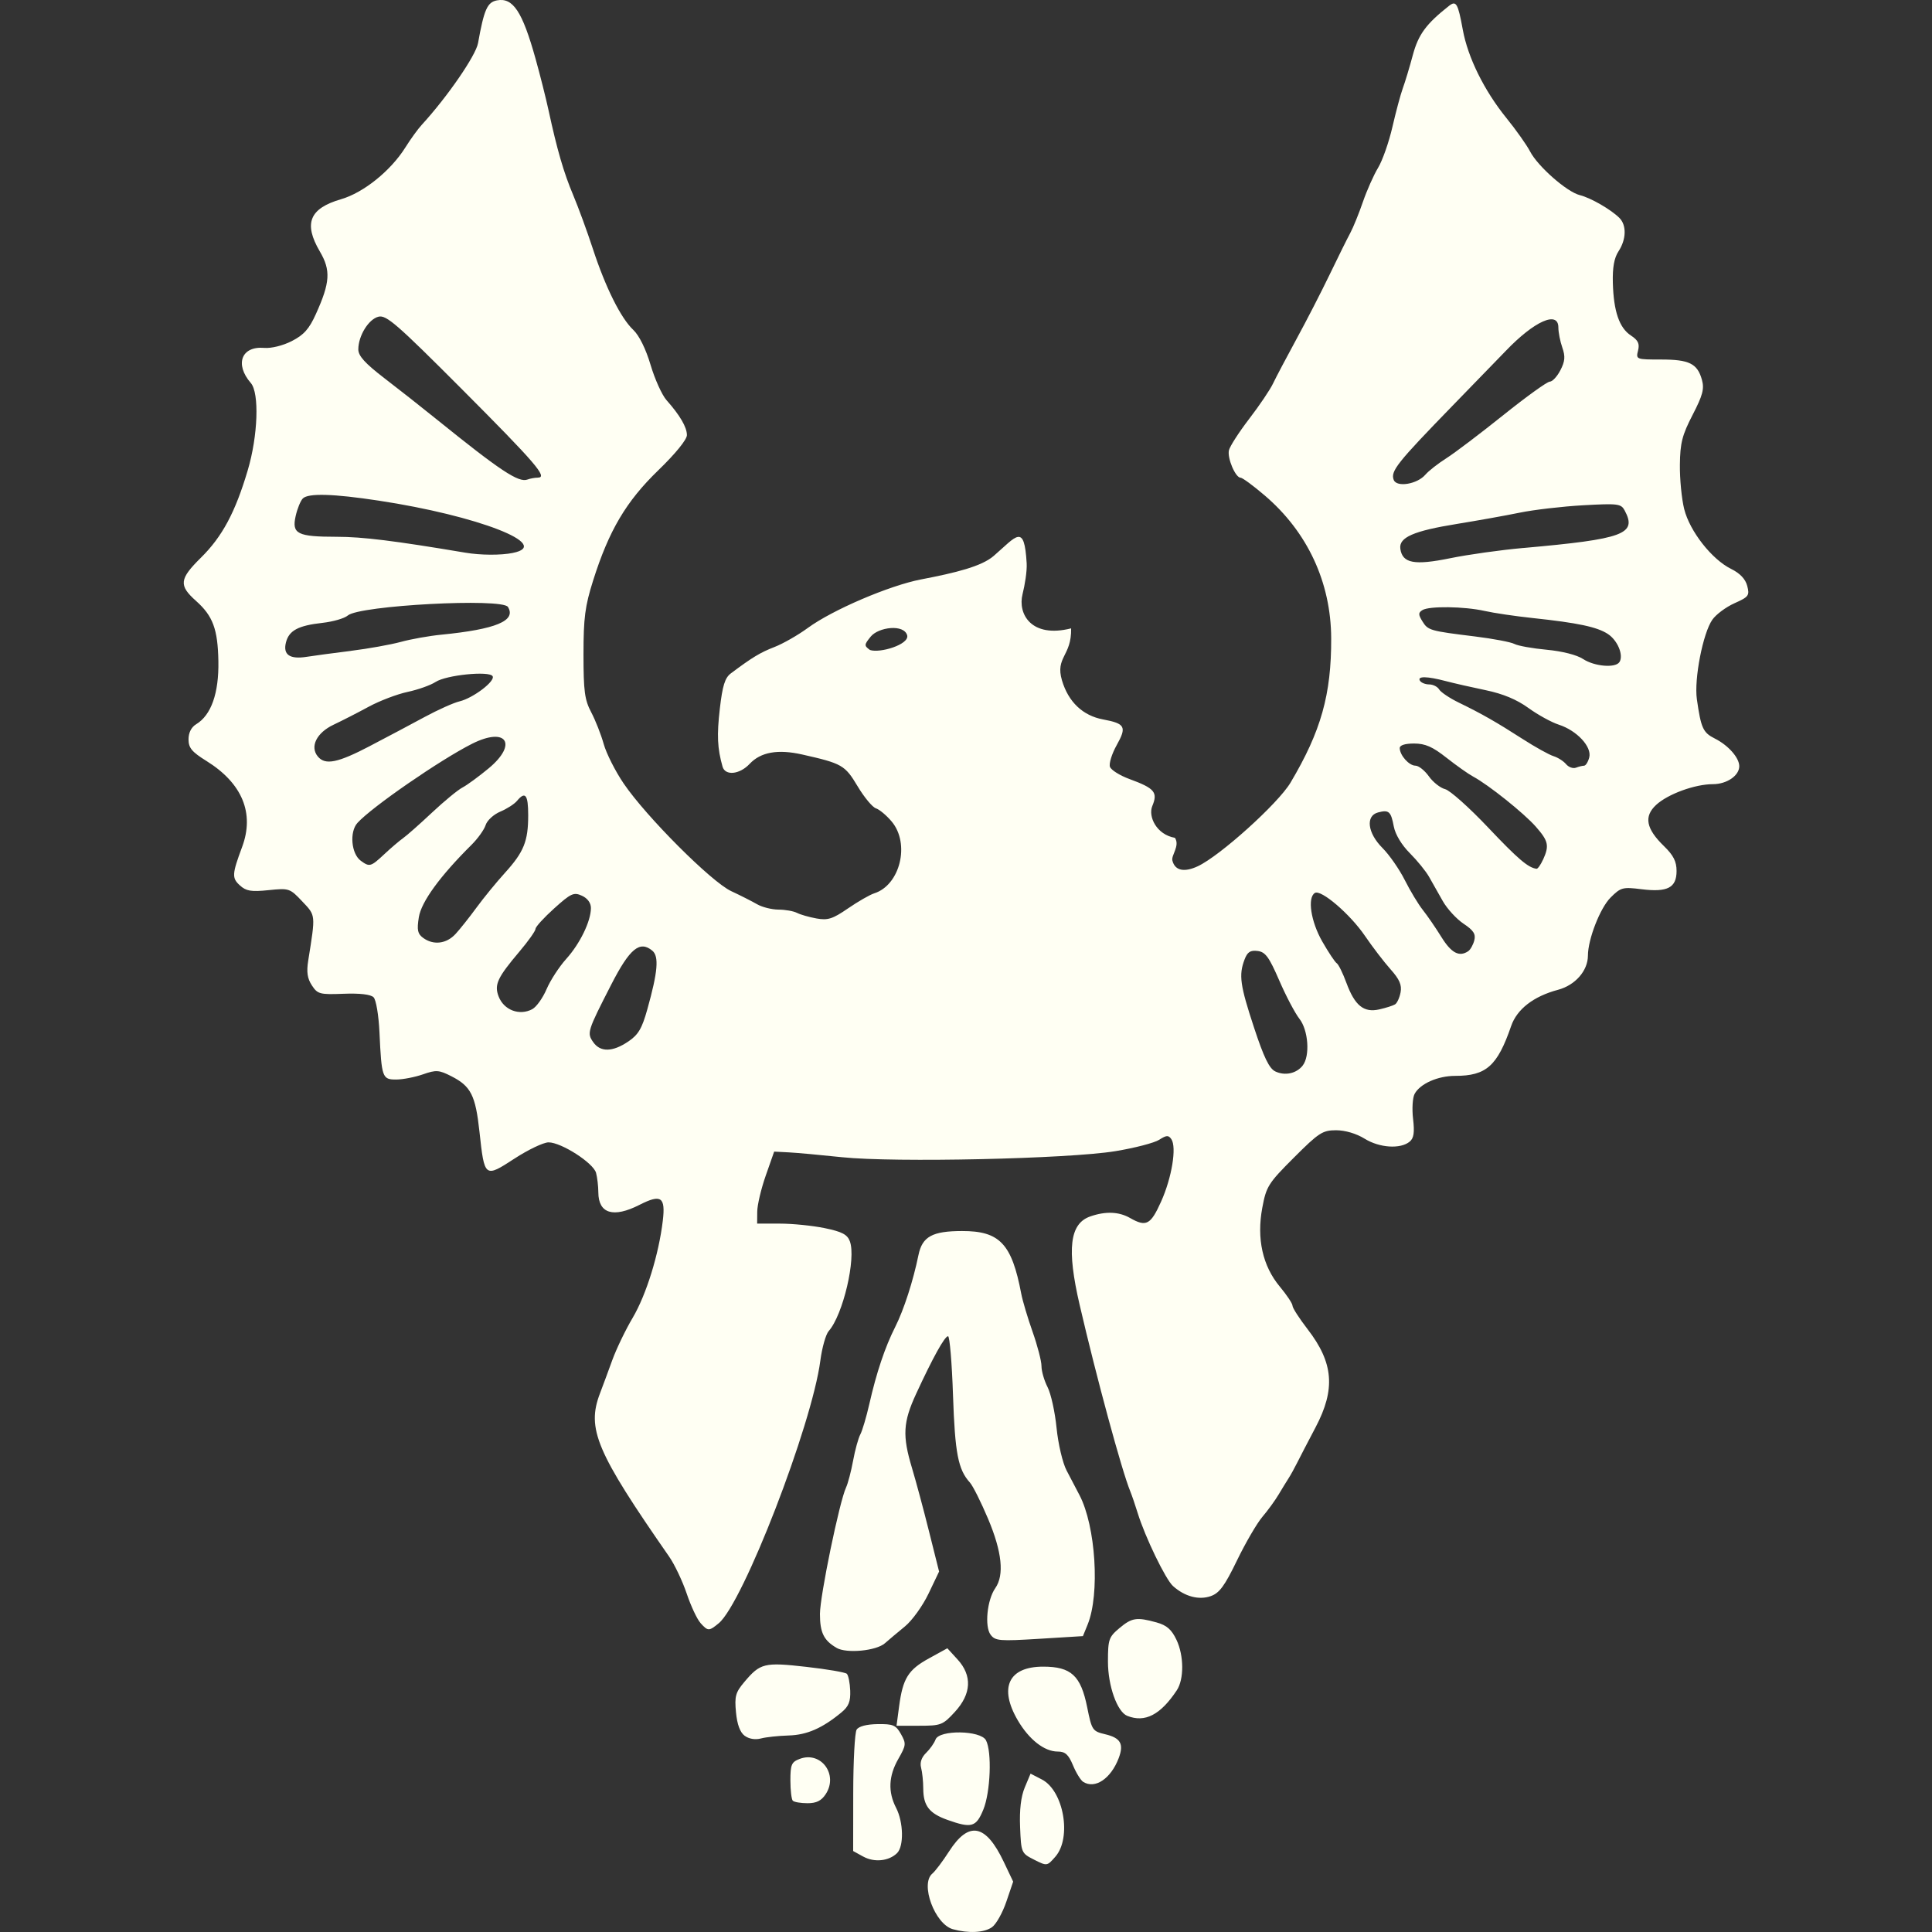 <?xml version="1.0" encoding="UTF-8" standalone="no"?>
<!-- Created with Inkscape (http://www.inkscape.org/) -->

<svg
   xmlns:dc="http://purl.org/dc/elements/1.1/"
   xmlns:cc="http://creativecommons.org/ns#"
   xmlns:rdf="http://www.w3.org/1999/02/22-rdf-syntax-ns#"
   xmlns:svg="http://www.w3.org/2000/svg"
   xmlns="http://www.w3.org/2000/svg"
   xmlns:sodipodi="http://sodipodi.sourceforge.net/DTD/sodipodi-0.dtd"
   xmlns:inkscape="http://www.inkscape.org/namespaces/inkscape"
   width="215"
   height="215"
   viewBox="0 0 56.885 56.885"
   version="1.1"
   id="svg8"
   inkscape:version="0.92.3 (2405546, 2018-03-11)"
   sodipodi:docname="phoenicium.svg">
  <rect x="0" y="0" width="56.885" height="56.885" fill="#333333" stroke="none"/>
  <defs
     id="defs2" />
  <sodipodi:namedview
     id="base"
     pagecolor="#ffffff"
     bordercolor="#666666"
     borderopacity="1.0"
     inkscape:pageopacity="0.0"
     inkscape:pageshadow="2"
     inkscape:zoom="0.98994949"
     inkscape:cx="253.64121"
     inkscape:cy="94.592942"
     inkscape:document-units="px"
     inkscape:current-layer="layer1"
     showgrid="false"
     units="px"
     inkscape:window-width="1920"
     inkscape:window-height="1017"
     inkscape:window-x="-8"
     inkscape:window-y="-8"
     inkscape:window-maximized="1" />
  <g
     inkscape:label="Layer 1"
     inkscape:groupmode="layer"
     id="layer1"
     transform="translate(0,-240.115)">
    <path
       style="fill:#fffff3;fill-opacity:1;stroke-width:0.109"
       d="m 28.056,296.918 c -0.532,-0.148 -0.97,-1.334 -0.605,-1.637 0.086,-0.072 0.308,-0.366 0.493,-0.654 0.58,-0.904 1.08,-0.809 1.61,0.307 l 0.277,0.583 -0.202,0.594 c -0.111,0.327 -0.301,0.664 -0.423,0.749 -0.232,0.162 -0.692,0.185 -1.15,0.058 z m 2.391,-2.048 c -0.375,-0.189 -0.381,-0.204 -0.412,-0.957 -0.021,-0.51 0.025,-0.9 0.138,-1.17 l 0.17,-0.406 0.333,0.172 c 0.644,0.333 0.885,1.715 0.397,2.274 -0.244,0.279 -0.246,0.279 -0.625,0.088 z m -5.028,-0.089 -0.299,-0.165 0.002,-1.709 c 8.63e-4,-0.94 0.046,-1.779 0.1,-1.865 0.062,-0.098 0.292,-0.158 0.617,-0.163 0.457,-0.006 0.539,0.028 0.688,0.293 0.158,0.281 0.153,0.329 -0.075,0.728 -0.29,0.506 -0.311,0.973 -0.067,1.446 0.217,0.42 0.232,1.131 0.027,1.332 -0.241,0.236 -0.67,0.28 -0.993,0.102 z m 2.475,-1.083 c -0.533,-0.19 -0.708,-0.415 -0.71,-0.917 -8.63e-4,-0.213 -0.029,-0.491 -0.064,-0.619 -0.04,-0.149 0.012,-0.304 0.147,-0.435 0.115,-0.112 0.24,-0.289 0.278,-0.393 0.105,-0.292 1.327,-0.275 1.485,0.02 0.179,0.335 0.134,1.529 -0.078,2.044 -0.212,0.516 -0.345,0.554 -1.059,0.3 z m -4.55,-0.561 c -0.04,-0.04 -0.072,-0.31 -0.072,-0.601 0,-0.464 0.033,-0.541 0.272,-0.632 0.629,-0.239 1.146,0.46 0.768,1.037 -0.128,0.195 -0.273,0.267 -0.535,0.267 -0.198,0 -0.393,-0.033 -0.432,-0.072 z m 8.548,-0.558 c -0.072,-0.046 -0.208,-0.265 -0.3,-0.488 -0.133,-0.318 -0.228,-0.404 -0.449,-0.404 -0.393,0 -0.842,-0.351 -1.174,-0.916 -0.566,-0.966 -0.275,-1.584 0.745,-1.584 0.823,0 1.108,0.262 1.296,1.194 0.137,0.68 0.156,0.708 0.532,0.797 0.453,0.107 0.554,0.285 0.397,0.701 -0.231,0.608 -0.698,0.921 -1.046,0.7 z m -9.966,-1.356 c -0.136,-0.1 -0.222,-0.333 -0.256,-0.691 -0.045,-0.47 -0.014,-0.585 0.243,-0.89 0.471,-0.56 0.59,-0.589 1.825,-0.449 0.611,0.069 1.149,0.161 1.195,0.204 0.046,0.043 0.091,0.266 0.1,0.495 0.012,0.325 -0.045,0.467 -0.26,0.644 -0.563,0.465 -1.015,0.663 -1.555,0.678 -0.299,0.009 -0.666,0.048 -0.815,0.088 -0.167,0.044 -0.351,0.014 -0.476,-0.079 z m 4.547,-0.867 c 0.109,-0.822 0.267,-1.077 0.878,-1.412 l 0.542,-0.298 0.299,0.327 c 0.438,0.478 0.411,1.015 -0.077,1.546 -0.355,0.387 -0.409,0.408 -1.046,0.408 h -0.672 z m 6.717,0.28 c -0.296,-0.119 -0.568,-0.883 -0.568,-1.598 0,-0.65 0.025,-0.722 0.335,-0.983 0.369,-0.31 0.51,-0.332 1.095,-0.17 0.3,0.083 0.443,0.208 0.588,0.513 0.221,0.466 0.225,1.161 0.008,1.487 -0.48,0.723 -0.938,0.959 -1.457,0.751 z m -8.559,-2.003 c -0.375,-0.216 -0.489,-0.449 -0.489,-0.996 0,-0.528 0.574,-3.309 0.768,-3.723 0.056,-0.12 0.15,-0.476 0.208,-0.791 0.058,-0.316 0.154,-0.664 0.213,-0.774 0.059,-0.11 0.178,-0.513 0.265,-0.894 0.209,-0.923 0.461,-1.675 0.762,-2.27 0.254,-0.503 0.529,-1.355 0.685,-2.117 0.111,-0.543 0.407,-0.706 1.284,-0.707 1.108,-0.002 1.464,0.375 1.742,1.846 0.04,0.209 0.19,0.714 0.334,1.121 0.144,0.407 0.262,0.862 0.262,1.011 0,0.149 0.081,0.427 0.179,0.618 0.099,0.191 0.218,0.731 0.265,1.201 0.047,0.47 0.179,1.033 0.294,1.251 0.114,0.219 0.285,0.544 0.379,0.724 0.481,0.915 0.607,2.921 0.241,3.817 l -0.138,0.338 -1.284,0.079 c -1.172,0.072 -1.297,0.062 -1.434,-0.12 -0.182,-0.243 -0.103,-1.028 0.138,-1.372 0.269,-0.384 0.198,-1.068 -0.212,-2.04 -0.207,-0.491 -0.448,-0.972 -0.536,-1.069 -0.347,-0.383 -0.439,-0.859 -0.497,-2.568 -0.032,-0.957 -0.098,-1.74 -0.146,-1.74 -0.099,0 -0.449,0.632 -0.94,1.696 -0.386,0.835 -0.408,1.233 -0.123,2.18 0.114,0.38 0.341,1.222 0.503,1.872 l 0.296,1.181 -0.311,0.651 c -0.171,0.358 -0.483,0.792 -0.694,0.964 -0.21,0.172 -0.476,0.396 -0.59,0.496 -0.255,0.224 -1.126,0.308 -1.423,0.137 z m -4.007,-0.733 c -0.1,-0.11 -0.283,-0.5 -0.406,-0.867 -0.124,-0.367 -0.356,-0.854 -0.515,-1.084 -2.147,-3.087 -2.435,-3.768 -2.038,-4.807 0.08,-0.209 0.243,-0.65 0.362,-0.978 0.119,-0.329 0.39,-0.892 0.602,-1.25 0.399,-0.676 0.768,-1.864 0.886,-2.856 0.084,-0.701 -0.05,-0.792 -0.686,-0.468 -0.769,0.392 -1.209,0.259 -1.212,-0.367 -8.63e-4,-0.182 -0.031,-0.441 -0.067,-0.574 -0.078,-0.292 -1.023,-0.899 -1.399,-0.899 -0.147,0 -0.599,0.215 -1.004,0.479 -0.878,0.571 -0.882,0.567 -1.03,-0.794 -0.116,-1.069 -0.252,-1.338 -0.824,-1.63 -0.369,-0.188 -0.45,-0.194 -0.841,-0.057 -0.238,0.083 -0.591,0.151 -0.784,0.152 -0.413,0.002 -0.433,-0.054 -0.495,-1.389 -0.024,-0.507 -0.1,-0.959 -0.174,-1.033 -0.084,-0.084 -0.404,-0.122 -0.884,-0.103 -0.7,0.027 -0.764,0.01 -0.932,-0.247 -0.134,-0.204 -0.162,-0.394 -0.107,-0.735 0.218,-1.368 0.223,-1.314 -0.177,-1.738 -0.364,-0.386 -0.387,-0.393 -0.992,-0.331 -0.511,0.053 -0.659,0.028 -0.843,-0.139 -0.24,-0.218 -0.234,-0.329 0.065,-1.133 0.37,-0.994 0.003,-1.877 -1.051,-2.532 -0.429,-0.267 -0.527,-0.384 -0.527,-0.636 0,-0.197 0.082,-0.359 0.226,-0.446 0.442,-0.267 0.67,-0.916 0.653,-1.854 -0.017,-0.944 -0.161,-1.333 -0.656,-1.774 -0.516,-0.46 -0.495,-0.646 0.143,-1.276 0.626,-0.617 1.01,-1.333 1.377,-2.571 0.302,-1.015 0.346,-2.277 0.091,-2.571 -0.481,-0.555 -0.276,-1.092 0.395,-1.034 0.206,0.018 0.551,-0.067 0.812,-0.201 0.354,-0.181 0.511,-0.356 0.709,-0.796 0.42,-0.928 0.443,-1.286 0.117,-1.841 -0.486,-0.829 -0.307,-1.269 0.625,-1.54 0.661,-0.192 1.461,-0.836 1.892,-1.523 0.153,-0.244 0.368,-0.542 0.478,-0.661 0.756,-0.824 1.596,-2.043 1.662,-2.411 0.178,-0.992 0.272,-1.204 0.557,-1.259 0.472,-0.09 0.747,0.325 1.135,1.713 0.134,0.478 0.306,1.163 0.384,1.522 0.251,1.161 0.446,1.835 0.727,2.501 0.151,0.359 0.411,1.068 0.577,1.576 0.375,1.145 0.824,2.045 1.192,2.391 0.172,0.162 0.369,0.56 0.508,1.029 0.125,0.421 0.336,0.888 0.469,1.038 0.397,0.448 0.601,0.797 0.601,1.03 0,0.132 -0.337,0.547 -0.843,1.036 -0.947,0.917 -1.453,1.772 -1.918,3.244 -0.239,0.756 -0.284,1.101 -0.284,2.175 0,1.085 0.034,1.34 0.228,1.707 0.125,0.237 0.29,0.657 0.367,0.933 0.077,0.276 0.341,0.8 0.588,1.163 0.663,0.976 2.583,2.898 3.166,3.169 0.269,0.125 0.612,0.299 0.761,0.385 0.149,0.087 0.434,0.158 0.632,0.159 0.198,8.3e-4 0.443,0.044 0.544,0.096 0.101,0.052 0.36,0.126 0.576,0.165 0.332,0.06 0.475,0.014 0.927,-0.297 0.294,-0.202 0.641,-0.401 0.771,-0.443 0.765,-0.243 1.062,-1.464 0.514,-2.115 -0.152,-0.181 -0.361,-0.355 -0.463,-0.388 -0.103,-0.033 -0.346,-0.325 -0.54,-0.65 -0.373,-0.623 -0.455,-0.67 -1.631,-0.935 -0.718,-0.162 -1.221,-0.072 -1.548,0.276 -0.296,0.315 -0.72,0.357 -0.798,0.08 -0.152,-0.541 -0.17,-0.92 -0.079,-1.709 0.077,-0.671 0.15,-0.904 0.321,-1.033 0.635,-0.476 0.867,-0.616 1.287,-0.779 0.253,-0.098 0.695,-0.351 0.983,-0.562 0.721,-0.529 2.404,-1.25 3.333,-1.428 1.027,-0.197 1.783,-0.384 2.138,-0.691 0.672,-0.58 0.903,-0.985 0.972,0.219 0.013,0.233 -0.055,0.642 -0.122,0.908 -0.144,0.574 0.25,1.303 1.431,1.005 0.017,0.825 -0.475,0.841 -0.269,1.534 0.188,0.632 0.612,1.036 1.208,1.147 0.654,0.122 0.704,0.218 0.403,0.756 -0.145,0.259 -0.234,0.548 -0.198,0.642 0.036,0.094 0.294,0.255 0.573,0.357 0.743,0.273 0.842,0.389 0.672,0.797 -0.125,0.303 0.121,0.84 0.667,0.934 0.155,0.234 -0.114,0.513 -0.075,0.668 0.082,0.327 0.387,0.337 0.746,0.17 0.654,-0.304 2.366,-1.847 2.732,-2.462 0.899,-1.513 1.204,-2.596 1.198,-4.25 -0.006,-1.647 -0.698,-3.133 -1.959,-4.208 -0.336,-0.287 -0.654,-0.521 -0.708,-0.521 -0.151,0 -0.396,-0.574 -0.344,-0.807 0.026,-0.115 0.294,-0.531 0.595,-0.924 0.302,-0.393 0.618,-0.861 0.703,-1.041 0.085,-0.179 0.395,-0.766 0.688,-1.305 0.294,-0.538 0.734,-1.394 0.979,-1.903 0.245,-0.508 0.517,-1.058 0.606,-1.222 0.088,-0.164 0.256,-0.576 0.373,-0.917 0.117,-0.34 0.319,-0.794 0.448,-1.007 0.129,-0.213 0.319,-0.755 0.422,-1.203 0.103,-0.448 0.241,-0.962 0.307,-1.142 0.066,-0.179 0.198,-0.616 0.293,-0.971 0.163,-0.608 0.391,-0.918 1.061,-1.447 0.217,-0.171 0.268,-0.084 0.411,0.699 0.149,0.817 0.629,1.79 1.283,2.598 0.287,0.354 0.6,0.797 0.697,0.984 0.227,0.44 1.083,1.192 1.463,1.287 0.326,0.081 0.918,0.423 1.169,0.673 0.214,0.214 0.203,0.631 -0.026,0.98 -0.13,0.198 -0.18,0.479 -0.168,0.931 0.023,0.841 0.19,1.325 0.532,1.55 0.213,0.14 0.261,0.241 0.21,0.444 -0.065,0.259 -0.055,0.263 0.676,0.263 0.833,0 1.072,0.119 1.205,0.598 0.074,0.266 0.023,0.457 -0.275,1.033 -0.307,0.595 -0.367,0.827 -0.374,1.468 -0.005,0.419 0.052,1.006 0.127,1.305 0.163,0.651 0.811,1.479 1.379,1.76 0.265,0.131 0.425,0.3 0.477,0.503 0.073,0.282 0.043,0.322 -0.376,0.509 -0.25,0.112 -0.543,0.329 -0.651,0.484 -0.278,0.396 -0.541,1.749 -0.456,2.343 0.122,0.854 0.181,0.982 0.529,1.157 0.394,0.198 0.715,0.56 0.719,0.81 0.004,0.279 -0.365,0.533 -0.775,0.533 -0.53,0 -1.327,0.291 -1.672,0.61 -0.367,0.34 -0.299,0.7 0.229,1.213 0.281,0.273 0.372,0.453 0.372,0.733 0,0.495 -0.266,0.633 -1.035,0.537 -0.552,-0.069 -0.608,-0.054 -0.909,0.247 -0.307,0.307 -0.665,1.226 -0.666,1.708 -8.22e-4,0.445 -0.372,0.87 -0.878,1.006 -0.724,0.193 -1.211,0.57 -1.383,1.069 -0.405,1.175 -0.732,1.466 -1.647,1.466 -0.513,0 -1.035,0.232 -1.195,0.531 -0.06,0.111 -0.08,0.443 -0.045,0.736 0.047,0.4 0.022,0.568 -0.1,0.669 -0.271,0.225 -0.888,0.185 -1.326,-0.086 -0.245,-0.152 -0.575,-0.249 -0.84,-0.249 -0.398,0 -0.508,0.071 -1.243,0.806 -0.755,0.755 -0.814,0.848 -0.931,1.478 -0.169,0.91 0.01,1.714 0.517,2.321 0.205,0.246 0.373,0.498 0.373,0.562 0,0.064 0.201,0.375 0.446,0.693 0.762,0.988 0.825,1.763 0.234,2.885 -0.224,0.425 -0.471,0.901 -0.549,1.057 -0.078,0.156 -0.189,0.357 -0.248,0.447 -0.058,0.09 -0.19,0.305 -0.293,0.478 -0.103,0.173 -0.318,0.47 -0.479,0.658 -0.16,0.189 -0.496,0.766 -0.746,1.282 -0.364,0.752 -0.518,0.961 -0.772,1.05 -0.352,0.123 -0.766,0.013 -1.111,-0.296 -0.219,-0.195 -0.824,-1.448 -1.04,-2.149 -0.072,-0.234 -0.171,-0.523 -0.22,-0.643 -0.248,-0.604 -0.991,-3.339 -1.49,-5.49 -0.382,-1.646 -0.293,-2.39 0.312,-2.601 0.452,-0.158 0.846,-0.142 1.174,0.046 0.475,0.271 0.605,0.202 0.914,-0.486 0.315,-0.702 0.462,-1.599 0.301,-1.835 -0.084,-0.123 -0.143,-0.12 -0.359,0.018 -0.142,0.091 -0.723,0.242 -1.291,0.335 -1.382,0.227 -6.506,0.34 -8.045,0.178 -0.628,-0.066 -1.335,-0.131 -1.571,-0.143 l -0.429,-0.022 -0.248,0.707 c -0.136,0.389 -0.249,0.866 -0.25,1.06 l -0.003,0.353 h 0.673 c 0.37,0 0.963,0.06 1.317,0.133 0.507,0.105 0.664,0.186 0.739,0.385 0.191,0.503 -0.201,2.172 -0.622,2.646 -0.085,0.096 -0.196,0.487 -0.246,0.87 -0.25,1.907 -2.276,7.142 -2.992,7.733 -0.287,0.237 -0.318,0.236 -0.538,-0.008 z M 38.356,271.488 c 0.221,-0.281 0.167,-1.041 -0.097,-1.377 -0.128,-0.163 -0.396,-0.671 -0.594,-1.129 -0.3,-0.692 -0.408,-0.839 -0.637,-0.867 -0.214,-0.027 -0.3,0.03 -0.384,0.252 -0.174,0.457 -0.133,0.754 0.279,2.003 0.288,0.876 0.448,1.206 0.625,1.291 0.285,0.136 0.622,0.064 0.809,-0.173 z m -19.86,-0.705 c 0.298,-0.201 0.405,-0.381 0.564,-0.951 0.31,-1.108 0.348,-1.559 0.146,-1.726 -0.369,-0.306 -0.664,-0.063 -1.206,0.993 -0.708,1.381 -0.723,1.43 -0.533,1.701 0.209,0.299 0.569,0.293 1.028,-0.017 z m -2.822,-0.956 c 0.12,-0.064 0.309,-0.329 0.42,-0.589 0.111,-0.26 0.372,-0.66 0.578,-0.889 0.405,-0.449 0.727,-1.112 0.727,-1.499 0,-0.15 -0.1,-0.287 -0.266,-0.362 -0.239,-0.109 -0.322,-0.071 -0.815,0.373 -0.302,0.272 -0.55,0.543 -0.55,0.603 0,0.06 -0.213,0.361 -0.474,0.669 -0.649,0.767 -0.745,0.974 -0.614,1.318 0.154,0.406 0.615,0.58 0.994,0.377 z m 25.401,-0.139 c 0.06,-0.037 0.133,-0.196 0.163,-0.354 0.041,-0.217 -0.031,-0.384 -0.297,-0.681 -0.193,-0.217 -0.531,-0.658 -0.751,-0.981 -0.438,-0.643 -1.295,-1.377 -1.476,-1.265 -0.225,0.139 -0.118,0.842 0.218,1.429 0.183,0.32 0.375,0.608 0.426,0.64 0.051,0.032 0.179,0.29 0.283,0.573 0.249,0.676 0.513,0.89 0.972,0.786 0.194,-0.044 0.401,-0.11 0.461,-0.147 z m 2.155,-1.567 c 0.065,-0.044 0.145,-0.187 0.179,-0.319 0.047,-0.185 -0.024,-0.295 -0.316,-0.489 -0.207,-0.138 -0.483,-0.438 -0.613,-0.668 -0.13,-0.229 -0.312,-0.551 -0.404,-0.714 -0.092,-0.163 -0.346,-0.476 -0.566,-0.696 -0.24,-0.24 -0.427,-0.551 -0.471,-0.782 -0.084,-0.447 -0.144,-0.501 -0.463,-0.417 -0.375,0.098 -0.312,0.606 0.129,1.047 0.201,0.201 0.496,0.625 0.656,0.943 0.16,0.318 0.399,0.715 0.532,0.882 0.133,0.167 0.38,0.527 0.549,0.8 0.292,0.47 0.524,0.592 0.789,0.413 z M 13.41,267.618 c 0.132,-0.143 0.411,-0.494 0.62,-0.78 0.209,-0.286 0.586,-0.746 0.837,-1.023 0.557,-0.614 0.685,-0.931 0.685,-1.696 0,-0.608 -0.086,-0.717 -0.331,-0.422 -0.077,0.093 -0.299,0.235 -0.492,0.316 -0.193,0.081 -0.387,0.258 -0.43,0.395 -0.043,0.136 -0.231,0.399 -0.418,0.584 -0.926,0.919 -1.476,1.675 -1.549,2.129 -0.06,0.378 -0.037,0.489 0.127,0.609 0.303,0.222 0.685,0.176 0.952,-0.114 z m 32.023,-2.191 c 0.188,-0.414 0.159,-0.548 -0.213,-0.972 -0.35,-0.398 -1.396,-1.234 -1.847,-1.476 -0.14,-0.075 -0.493,-0.325 -0.784,-0.554 -0.409,-0.323 -0.625,-0.418 -0.954,-0.418 -0.269,0 -0.424,0.05 -0.422,0.136 0.005,0.215 0.276,0.516 0.463,0.516 0.094,0 0.272,0.141 0.395,0.314 0.123,0.173 0.339,0.343 0.48,0.378 0.141,0.035 0.709,0.542 1.262,1.126 0.885,0.935 1.183,1.188 1.429,1.218 0.035,0.004 0.121,-0.117 0.19,-0.269 z m -34.113,-0.166 c 0.196,-0.184 0.445,-0.395 0.551,-0.47 0.107,-0.075 0.487,-0.411 0.845,-0.747 0.358,-0.336 0.763,-0.67 0.901,-0.742 0.138,-0.072 0.485,-0.327 0.772,-0.565 0.865,-0.719 0.521,-1.231 -0.487,-0.724 -0.933,0.469 -2.958,1.866 -3.378,2.332 -0.239,0.265 -0.182,0.909 0.099,1.114 0.259,0.189 0.293,0.179 0.696,-0.197 z m 35.322,-2.602 c 0.048,0 0.116,-0.109 0.151,-0.242 0.082,-0.314 -0.364,-0.793 -0.899,-0.966 -0.214,-0.069 -0.617,-0.291 -0.894,-0.492 -0.341,-0.247 -0.746,-0.416 -1.25,-0.521 -0.411,-0.085 -0.942,-0.206 -1.181,-0.269 -0.553,-0.146 -0.847,-0.15 -0.761,-0.011 0.037,0.06 0.16,0.109 0.273,0.109 0.113,0 0.245,0.067 0.293,0.148 0.048,0.081 0.307,0.255 0.576,0.386 0.675,0.328 1.103,0.572 1.884,1.074 0.369,0.237 0.776,0.463 0.905,0.503 0.129,0.04 0.296,0.146 0.371,0.236 0.075,0.09 0.206,0.137 0.291,0.105 0.085,-0.033 0.194,-0.059 0.242,-0.059 z m -35.746,-0.581 c 0.498,-0.26 1.223,-0.644 1.612,-0.855 0.389,-0.21 0.848,-0.416 1.021,-0.457 0.404,-0.097 1.063,-0.599 0.975,-0.742 -0.1,-0.162 -1.369,-0.034 -1.68,0.171 -0.145,0.095 -0.516,0.227 -0.825,0.293 -0.309,0.066 -0.822,0.262 -1.14,0.434 -0.318,0.173 -0.785,0.412 -1.037,0.531 -0.5,0.236 -0.704,0.647 -0.464,0.936 0.218,0.263 0.581,0.19 1.54,-0.311 z m 36.787,-2.469 c 0.126,-0.203 -0.054,-0.638 -0.341,-0.827 -0.317,-0.208 -0.883,-0.328 -2.218,-0.47 -0.508,-0.054 -1.144,-0.148 -1.413,-0.209 -0.602,-0.135 -1.634,-0.148 -1.831,-0.024 -0.122,0.077 -0.122,0.131 0,0.329 0.165,0.268 0.217,0.283 1.552,0.447 0.534,0.066 1.055,0.165 1.158,0.22 0.103,0.055 0.531,0.132 0.952,0.171 0.457,0.043 0.887,0.152 1.07,0.273 0.334,0.22 0.958,0.272 1.071,0.088 z m -37.349,-0.331 c 0.508,-0.063 1.169,-0.182 1.468,-0.263 0.299,-0.082 0.837,-0.178 1.196,-0.213 1.606,-0.159 2.208,-0.41 1.958,-0.816 -0.166,-0.269 -4.374,-0.045 -4.715,0.251 -0.098,0.085 -0.433,0.182 -0.745,0.217 -0.718,0.08 -0.988,0.225 -1.077,0.578 -0.091,0.361 0.113,0.501 0.611,0.422 0.209,-0.033 0.796,-0.112 1.305,-0.175 z m 16.378,-0.452 c -0.091,-0.346 -0.848,-0.247 -1.075,0.033 -0.196,0.242 -0.197,0.266 -0.022,0.394 0.295,0.1 1.153,-0.16 1.097,-0.426 z m 18.14,-2.576 c 2.965,-0.264 3.356,-0.409 2.984,-1.105 -0.107,-0.199 -0.196,-0.21 -1.223,-0.153 -0.609,0.034 -1.451,0.132 -1.869,0.218 -0.419,0.086 -1.247,0.234 -1.84,0.33 -1.288,0.208 -1.721,0.398 -1.673,0.734 0.061,0.427 0.413,0.493 1.469,0.277 0.526,-0.108 1.495,-0.244 2.153,-0.302 z m -29.749,0.144 c 1.176,-0.235 -1.028,-1.094 -3.95,-1.538 -1.339,-0.204 -2.077,-0.225 -2.237,-0.064 -0.067,0.067 -0.162,0.3 -0.211,0.518 -0.118,0.525 0.049,0.609 1.213,0.61 0.755,3.3e-4 1.698,0.117 3.785,0.468 0.453,0.076 1.041,0.079 1.4,0.007 z m 26.868,-2.305 c 0.09,-0.107 0.367,-0.324 0.617,-0.483 0.25,-0.159 1.005,-0.732 1.679,-1.272 0.674,-0.54 1.288,-0.982 1.364,-0.982 0.077,0 0.217,-0.151 0.312,-0.335 0.137,-0.265 0.149,-0.405 0.057,-0.669 -0.064,-0.183 -0.116,-0.448 -0.116,-0.589 0,-0.507 -0.707,-0.192 -1.551,0.69 -0.046,0.048 -0.749,0.772 -1.562,1.609 -1.644,1.692 -1.833,1.93 -1.735,2.187 0.087,0.228 0.697,0.126 0.934,-0.156 z m -26.135,0.089 c 0.303,0 -0.058,-0.42 -2.254,-2.622 -1.899,-1.904 -2.21,-2.174 -2.439,-2.116 -0.291,0.073 -0.593,0.563 -0.593,0.963 0,0.192 0.198,0.41 0.768,0.848 0.423,0.324 1.102,0.859 1.509,1.188 1.909,1.541 2.443,1.895 2.705,1.795 0.08,-0.03 0.216,-0.055 0.303,-0.055 z"
       id="path826"
       inkscape:connector-curvature="0"
       sodipodi:nodetypes="ccssccccccccccccccccccccccccccccccccsccscccscsccsccccsccccccsccscscscsccccccsscscccccccscsccccsccccssccsccccsccccccssccscscccccccscccscsccscscccsssssccccccsccsccsccccscccccscsccccccccsscccccccccccccsscccssssccccccccscccccscccccccccccsccscccscsccccsccssccscccccccccccccccccccccsccccccccccccccccccsccccccsccscccccccccccccccsccsccssccccccscccssccccccscsccsccccsccsccccccccccscccccccccccccsccsccccscccsccccscscccscscscccccccccccccccccccscscssccccsscssscss" />
  </g>
</svg>
